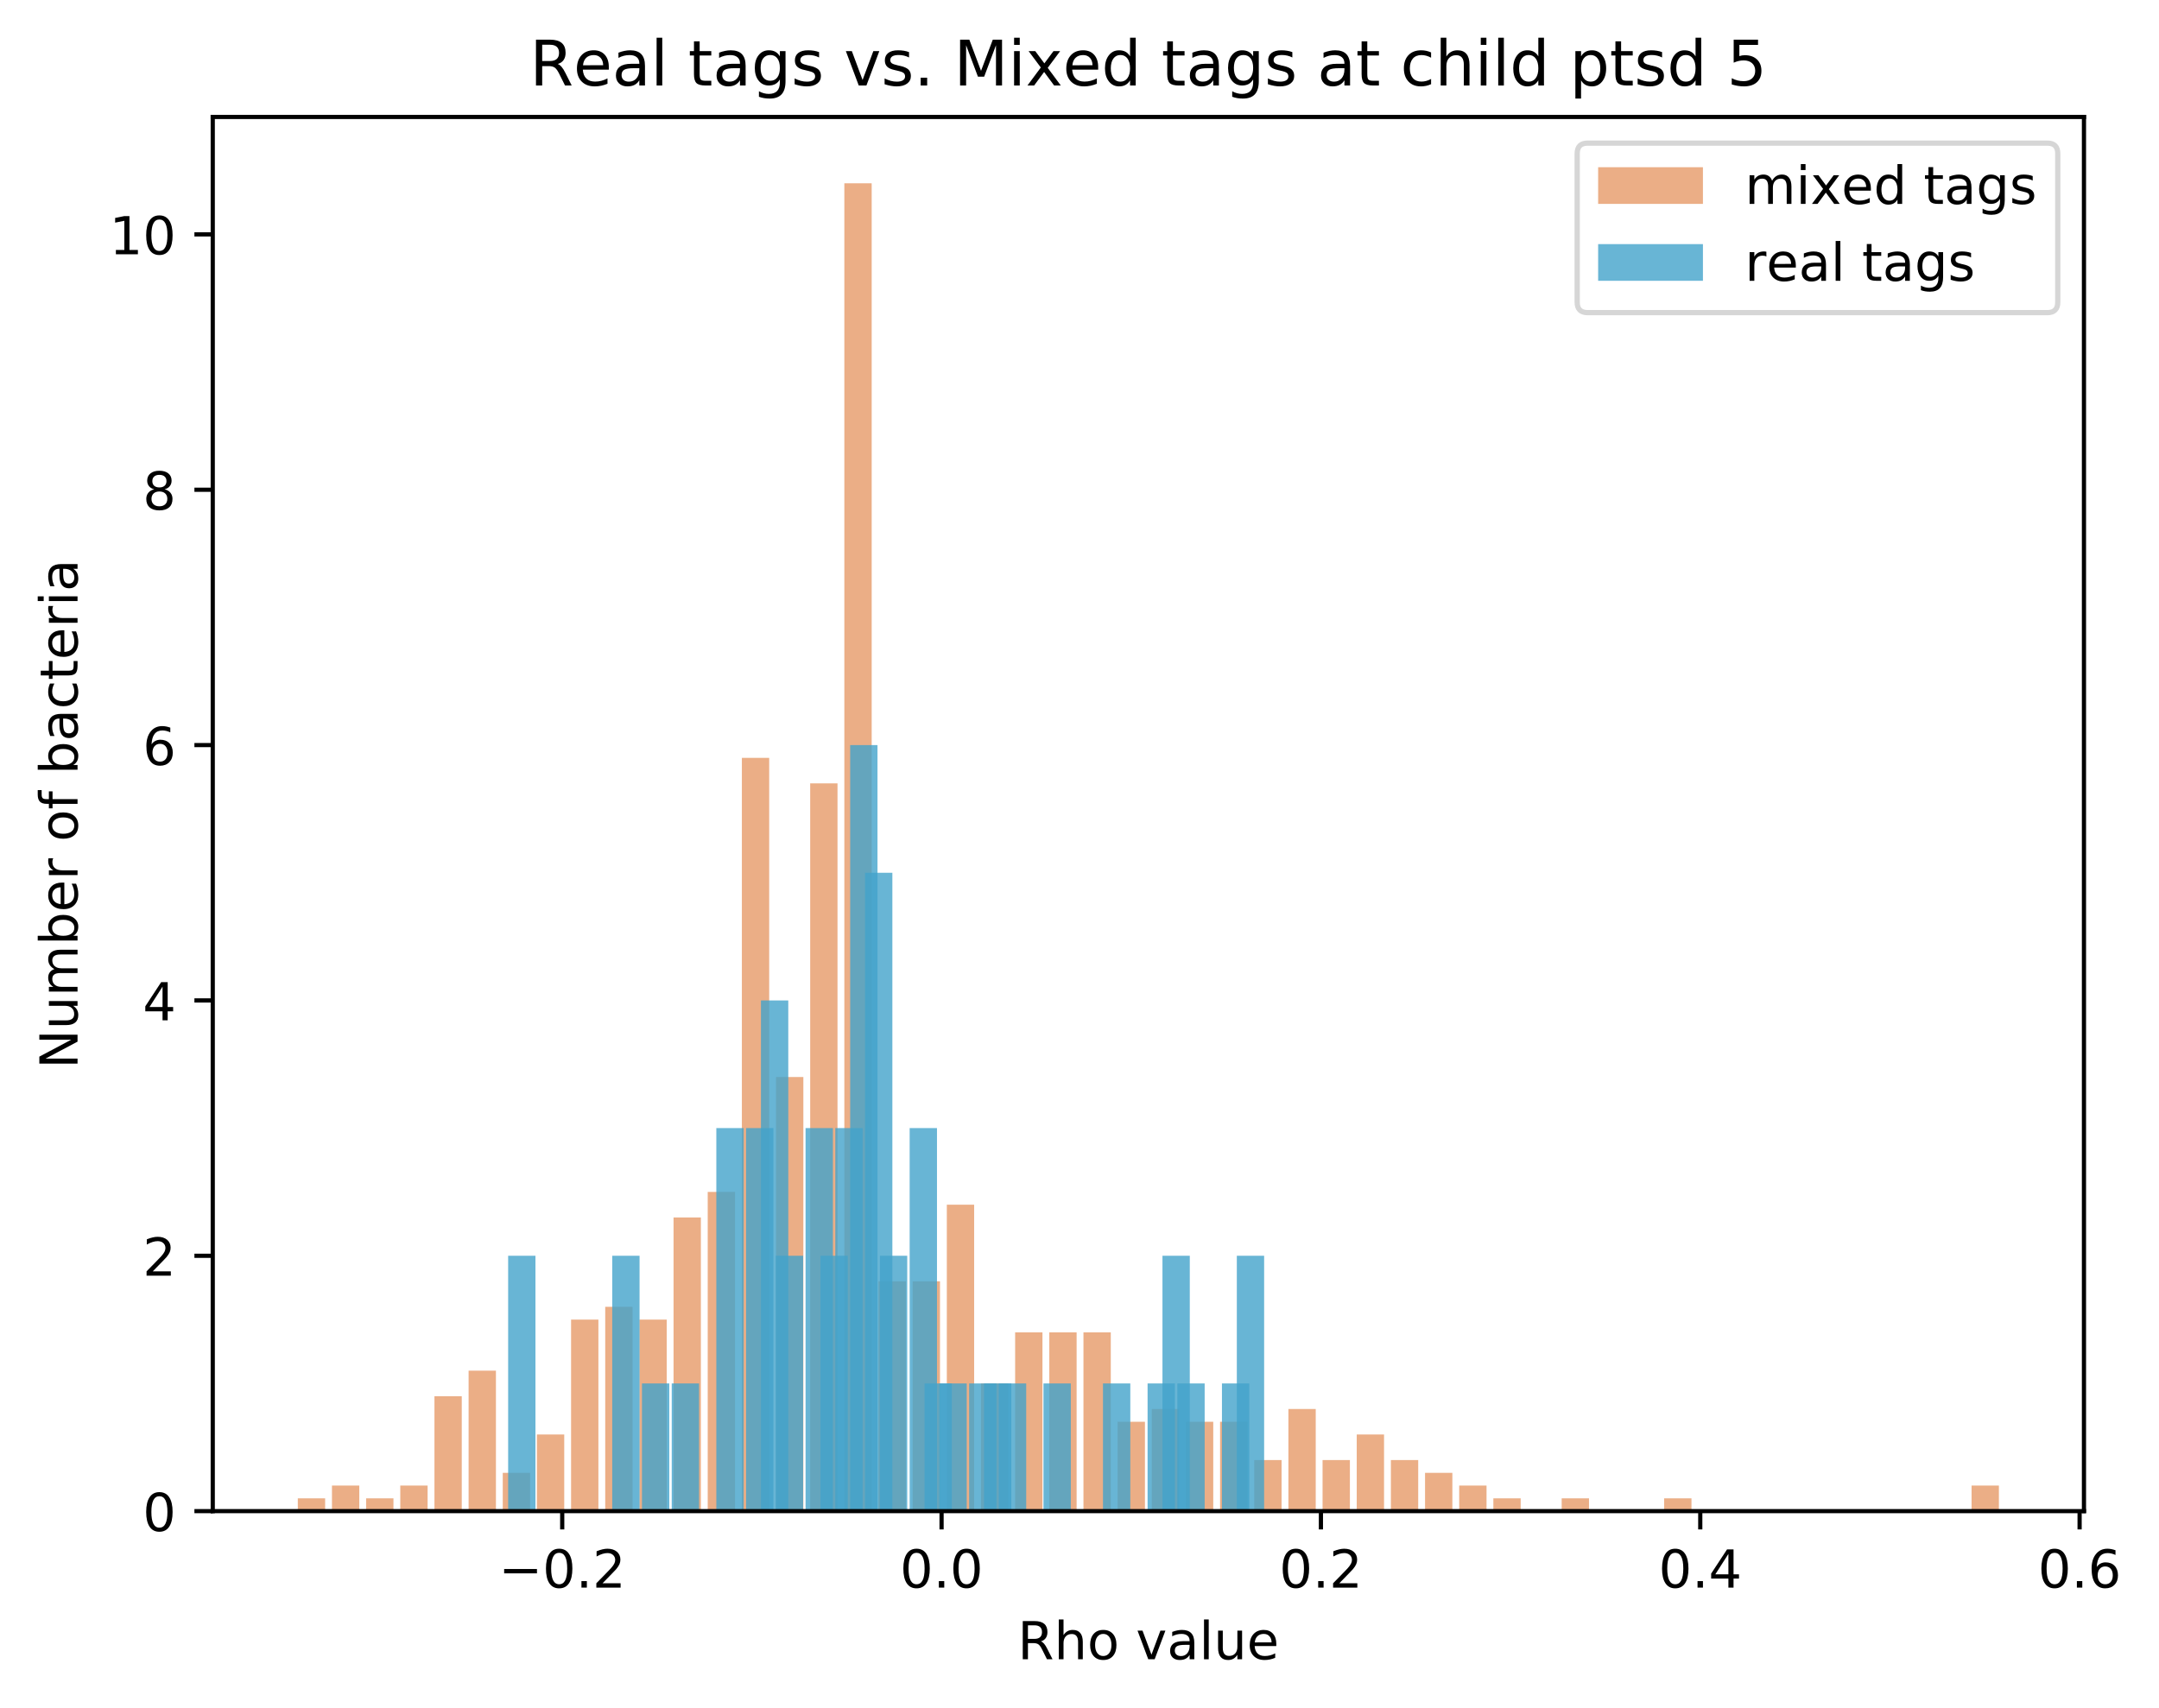 <?xml version="1.0" encoding="utf-8" standalone="no"?>
<!DOCTYPE svg PUBLIC "-//W3C//DTD SVG 1.1//EN"
  "http://www.w3.org/Graphics/SVG/1.1/DTD/svg11.dtd">
<!-- Created with matplotlib (https://matplotlib.org/) -->
<svg height="325.986pt" version="1.1" viewBox="0 0 412.044 325.986" width="412.044pt" xmlns="http://www.w3.org/2000/svg" xmlns:xlink="http://www.w3.org/1999/xlink">
 <defs>
  <style type="text/css">
*{stroke-linecap:butt;stroke-linejoin:round;}
  </style>
 </defs>
 <g id="figure_1">
  <g id="patch_1">
   <path d="M 0 325.986 
L 412.044 325.986 
L 412.044 0 
L 0 0 
z
" style="fill:#ffffff;"/>
  </g>
  <g id="axes_1">
   <g id="patch_2">
    <path d="M 40.603 288.43 
L 397.723 288.43 
L 397.723 22.318 
L 40.603 22.318 
z
" style="fill:#ffffff;"/>
   </g>
   <g id="patch_3">
    <path clip-path="url(#p16ebab10ff)" d="M 56.836 288.43 
L 62.051 288.43 
L 62.051 285.993 
L 56.836 285.993 
z
" style="fill:#d95f0e;opacity:0.5;"/>
   </g>
   <g id="patch_4">
    <path clip-path="url(#p16ebab10ff)" d="M 63.355 288.43 
L 68.57 288.43 
L 68.57 283.556 
L 63.355 283.556 
z
" style="fill:#d95f0e;opacity:0.5;"/>
   </g>
   <g id="patch_5">
    <path clip-path="url(#p16ebab10ff)" d="M 69.874 288.43 
L 75.09 288.43 
L 75.09 285.993 
L 69.874 285.993 
z
" style="fill:#d95f0e;opacity:0.5;"/>
   </g>
   <g id="patch_6">
    <path clip-path="url(#p16ebab10ff)" d="M 76.393 288.43 
L 81.609 288.43 
L 81.609 283.556 
L 76.393 283.556 
z
" style="fill:#d95f0e;opacity:0.5;"/>
   </g>
   <g id="patch_7">
    <path clip-path="url(#p16ebab10ff)" d="M 82.913 288.43 
L 88.128 288.43 
L 88.128 266.498 
L 82.913 266.498 
z
" style="fill:#d95f0e;opacity:0.5;"/>
   </g>
   <g id="patch_8">
    <path clip-path="url(#p16ebab10ff)" d="M 89.432 288.43 
L 94.647 288.43 
L 94.647 261.624 
L 89.432 261.624 
z
" style="fill:#d95f0e;opacity:0.5;"/>
   </g>
   <g id="patch_9">
    <path clip-path="url(#p16ebab10ff)" d="M 95.951 288.43 
L 101.166 288.43 
L 101.166 281.119 
L 95.951 281.119 
z
" style="fill:#d95f0e;opacity:0.5;"/>
   </g>
   <g id="patch_10">
    <path clip-path="url(#p16ebab10ff)" d="M 102.47 288.43 
L 107.685 288.43 
L 107.685 273.809 
L 102.47 273.809 
z
" style="fill:#d95f0e;opacity:0.5;"/>
   </g>
   <g id="patch_11">
    <path clip-path="url(#p16ebab10ff)" d="M 108.989 288.43 
L 114.205 288.43 
L 114.205 251.876 
L 108.989 251.876 
z
" style="fill:#d95f0e;opacity:0.5;"/>
   </g>
   <g id="patch_12">
    <path clip-path="url(#p16ebab10ff)" d="M 115.508 288.43 
L 120.724 288.43 
L 120.724 249.439 
L 115.508 249.439 
z
" style="fill:#d95f0e;opacity:0.5;"/>
   </g>
   <g id="patch_13">
    <path clip-path="url(#p16ebab10ff)" d="M 122.028 288.43 
L 127.243 288.43 
L 127.243 251.876 
L 122.028 251.876 
z
" style="fill:#d95f0e;opacity:0.5;"/>
   </g>
   <g id="patch_14">
    <path clip-path="url(#p16ebab10ff)" d="M 128.547 288.43 
L 133.762 288.43 
L 133.762 232.381 
L 128.547 232.381 
z
" style="fill:#d95f0e;opacity:0.5;"/>
   </g>
   <g id="patch_15">
    <path clip-path="url(#p16ebab10ff)" d="M 135.066 288.43 
L 140.281 288.43 
L 140.281 227.507 
L 135.066 227.507 
z
" style="fill:#d95f0e;opacity:0.5;"/>
   </g>
   <g id="patch_16">
    <path clip-path="url(#p16ebab10ff)" d="M 141.585 288.43 
L 146.8 288.43 
L 146.8 144.652 
L 141.585 144.652 
z
" style="fill:#d95f0e;opacity:0.5;"/>
   </g>
   <g id="patch_17">
    <path clip-path="url(#p16ebab10ff)" d="M 148.104 288.43 
L 153.32 288.43 
L 153.32 205.575 
L 148.104 205.575 
z
" style="fill:#d95f0e;opacity:0.5;"/>
   </g>
   <g id="patch_18">
    <path clip-path="url(#p16ebab10ff)" d="M 154.623 288.43 
L 159.839 288.43 
L 159.839 149.526 
L 154.623 149.526 
z
" style="fill:#d95f0e;opacity:0.5;"/>
   </g>
   <g id="patch_19">
    <path clip-path="url(#p16ebab10ff)" d="M 161.143 288.43 
L 166.358 288.43 
L 166.358 34.99 
L 161.143 34.99 
z
" style="fill:#d95f0e;opacity:0.5;"/>
   </g>
   <g id="patch_20">
    <path clip-path="url(#p16ebab10ff)" d="M 167.662 288.43 
L 172.877 288.43 
L 172.877 244.566 
L 167.662 244.566 
z
" style="fill:#d95f0e;opacity:0.5;"/>
   </g>
   <g id="patch_21">
    <path clip-path="url(#p16ebab10ff)" d="M 174.181 288.43 
L 179.396 288.43 
L 179.396 244.566 
L 174.181 244.566 
z
" style="fill:#d95f0e;opacity:0.5;"/>
   </g>
   <g id="patch_22">
    <path clip-path="url(#p16ebab10ff)" d="M 180.7 288.43 
L 185.915 288.43 
L 185.915 229.944 
L 180.7 229.944 
z
" style="fill:#d95f0e;opacity:0.5;"/>
   </g>
   <g id="patch_23">
    <path clip-path="url(#p16ebab10ff)" d="M 187.219 288.43 
L 192.435 288.43 
L 192.435 264.061 
L 187.219 264.061 
z
" style="fill:#d95f0e;opacity:0.5;"/>
   </g>
   <g id="patch_24">
    <path clip-path="url(#p16ebab10ff)" d="M 193.738 288.43 
L 198.954 288.43 
L 198.954 254.313 
L 193.738 254.313 
z
" style="fill:#d95f0e;opacity:0.5;"/>
   </g>
   <g id="patch_25">
    <path clip-path="url(#p16ebab10ff)" d="M 200.258 288.43 
L 205.473 288.43 
L 205.473 254.313 
L 200.258 254.313 
z
" style="fill:#d95f0e;opacity:0.5;"/>
   </g>
   <g id="patch_26">
    <path clip-path="url(#p16ebab10ff)" d="M 206.777 288.43 
L 211.992 288.43 
L 211.992 254.313 
L 206.777 254.313 
z
" style="fill:#d95f0e;opacity:0.5;"/>
   </g>
   <g id="patch_27">
    <path clip-path="url(#p16ebab10ff)" d="M 213.296 288.43 
L 218.511 288.43 
L 218.511 271.372 
L 213.296 271.372 
z
" style="fill:#d95f0e;opacity:0.5;"/>
   </g>
   <g id="patch_28">
    <path clip-path="url(#p16ebab10ff)" d="M 219.815 288.43 
L 225.03 288.43 
L 225.03 268.935 
L 219.815 268.935 
z
" style="fill:#d95f0e;opacity:0.5;"/>
   </g>
   <g id="patch_29">
    <path clip-path="url(#p16ebab10ff)" d="M 226.334 288.43 
L 231.55 288.43 
L 231.55 271.372 
L 226.334 271.372 
z
" style="fill:#d95f0e;opacity:0.5;"/>
   </g>
   <g id="patch_30">
    <path clip-path="url(#p16ebab10ff)" d="M 232.853 288.43 
L 238.069 288.43 
L 238.069 271.372 
L 232.853 271.372 
z
" style="fill:#d95f0e;opacity:0.5;"/>
   </g>
   <g id="patch_31">
    <path clip-path="url(#p16ebab10ff)" d="M 239.373 288.43 
L 244.588 288.43 
L 244.588 278.682 
L 239.373 278.682 
z
" style="fill:#d95f0e;opacity:0.5;"/>
   </g>
   <g id="patch_32">
    <path clip-path="url(#p16ebab10ff)" d="M 245.892 288.43 
L 251.107 288.43 
L 251.107 268.935 
L 245.892 268.935 
z
" style="fill:#d95f0e;opacity:0.5;"/>
   </g>
   <g id="patch_33">
    <path clip-path="url(#p16ebab10ff)" d="M 252.411 288.43 
L 257.626 288.43 
L 257.626 278.682 
L 252.411 278.682 
z
" style="fill:#d95f0e;opacity:0.5;"/>
   </g>
   <g id="patch_34">
    <path clip-path="url(#p16ebab10ff)" d="M 258.93 288.43 
L 264.145 288.43 
L 264.145 273.809 
L 258.93 273.809 
z
" style="fill:#d95f0e;opacity:0.5;"/>
   </g>
   <g id="patch_35">
    <path clip-path="url(#p16ebab10ff)" d="M 265.449 288.43 
L 270.665 288.43 
L 270.665 278.682 
L 265.449 278.682 
z
" style="fill:#d95f0e;opacity:0.5;"/>
   </g>
   <g id="patch_36">
    <path clip-path="url(#p16ebab10ff)" d="M 271.968 288.43 
L 277.184 288.43 
L 277.184 281.119 
L 271.968 281.119 
z
" style="fill:#d95f0e;opacity:0.5;"/>
   </g>
   <g id="patch_37">
    <path clip-path="url(#p16ebab10ff)" d="M 278.488 288.43 
L 283.703 288.43 
L 283.703 283.556 
L 278.488 283.556 
z
" style="fill:#d95f0e;opacity:0.5;"/>
   </g>
   <g id="patch_38">
    <path clip-path="url(#p16ebab10ff)" d="M 285.007 288.43 
L 290.222 288.43 
L 290.222 285.993 
L 285.007 285.993 
z
" style="fill:#d95f0e;opacity:0.5;"/>
   </g>
   <g id="patch_39">
    <path clip-path="url(#p16ebab10ff)" d="M 291.526 288.43 
L 296.741 288.43 
L 296.741 288.43 
L 291.526 288.43 
z
" style="fill:#d95f0e;opacity:0.5;"/>
   </g>
   <g id="patch_40">
    <path clip-path="url(#p16ebab10ff)" d="M 298.045 288.43 
L 303.26 288.43 
L 303.26 285.993 
L 298.045 285.993 
z
" style="fill:#d95f0e;opacity:0.5;"/>
   </g>
   <g id="patch_41">
    <path clip-path="url(#p16ebab10ff)" d="M 304.564 288.43 
L 309.78 288.43 
L 309.78 288.43 
L 304.564 288.43 
z
" style="fill:#d95f0e;opacity:0.5;"/>
   </g>
   <g id="patch_42">
    <path clip-path="url(#p16ebab10ff)" d="M 311.083 288.43 
L 316.299 288.43 
L 316.299 288.43 
L 311.083 288.43 
z
" style="fill:#d95f0e;opacity:0.5;"/>
   </g>
   <g id="patch_43">
    <path clip-path="url(#p16ebab10ff)" d="M 317.603 288.43 
L 322.818 288.43 
L 322.818 285.993 
L 317.603 285.993 
z
" style="fill:#d95f0e;opacity:0.5;"/>
   </g>
   <g id="patch_44">
    <path clip-path="url(#p16ebab10ff)" d="M 324.122 288.43 
L 329.337 288.43 
L 329.337 288.43 
L 324.122 288.43 
z
" style="fill:#d95f0e;opacity:0.5;"/>
   </g>
   <g id="patch_45">
    <path clip-path="url(#p16ebab10ff)" d="M 330.641 288.43 
L 335.856 288.43 
L 335.856 288.43 
L 330.641 288.43 
z
" style="fill:#d95f0e;opacity:0.5;"/>
   </g>
   <g id="patch_46">
    <path clip-path="url(#p16ebab10ff)" d="M 337.16 288.43 
L 342.375 288.43 
L 342.375 288.43 
L 337.16 288.43 
z
" style="fill:#d95f0e;opacity:0.5;"/>
   </g>
   <g id="patch_47">
    <path clip-path="url(#p16ebab10ff)" d="M 343.679 288.43 
L 348.895 288.43 
L 348.895 288.43 
L 343.679 288.43 
z
" style="fill:#d95f0e;opacity:0.5;"/>
   </g>
   <g id="patch_48">
    <path clip-path="url(#p16ebab10ff)" d="M 350.198 288.43 
L 355.414 288.43 
L 355.414 288.43 
L 350.198 288.43 
z
" style="fill:#d95f0e;opacity:0.5;"/>
   </g>
   <g id="patch_49">
    <path clip-path="url(#p16ebab10ff)" d="M 356.718 288.43 
L 361.933 288.43 
L 361.933 288.43 
L 356.718 288.43 
z
" style="fill:#d95f0e;opacity:0.5;"/>
   </g>
   <g id="patch_50">
    <path clip-path="url(#p16ebab10ff)" d="M 363.237 288.43 
L 368.452 288.43 
L 368.452 288.43 
L 363.237 288.43 
z
" style="fill:#d95f0e;opacity:0.5;"/>
   </g>
   <g id="patch_51">
    <path clip-path="url(#p16ebab10ff)" d="M 369.756 288.43 
L 374.971 288.43 
L 374.971 288.43 
L 369.756 288.43 
z
" style="fill:#d95f0e;opacity:0.5;"/>
   </g>
   <g id="patch_52">
    <path clip-path="url(#p16ebab10ff)" d="M 376.275 288.43 
L 381.49 288.43 
L 381.49 283.556 
L 376.275 283.556 
z
" style="fill:#d95f0e;opacity:0.5;"/>
   </g>
   <g id="patch_53">
    <path clip-path="url(#p16ebab10ff)" d="M 96.978 288.43 
L 102.193 288.43 
L 102.193 239.692 
L 96.978 239.692 
z
" style="fill:#43a2ca;opacity:0.8;"/>
   </g>
   <g id="patch_54">
    <path clip-path="url(#p16ebab10ff)" d="M 99.816 288.43 
L 105.031 288.43 
L 105.031 288.43 
L 99.816 288.43 
z
" style="fill:#43a2ca;opacity:0.8;"/>
   </g>
   <g id="patch_55">
    <path clip-path="url(#p16ebab10ff)" d="M 102.654 288.43 
L 107.869 288.43 
L 107.869 288.43 
L 102.654 288.43 
z
" style="fill:#43a2ca;opacity:0.8;"/>
   </g>
   <g id="patch_56">
    <path clip-path="url(#p16ebab10ff)" d="M 105.492 288.43 
L 110.708 288.43 
L 110.708 288.43 
L 105.492 288.43 
z
" style="fill:#43a2ca;opacity:0.8;"/>
   </g>
   <g id="patch_57">
    <path clip-path="url(#p16ebab10ff)" d="M 108.33 288.43 
L 113.546 288.43 
L 113.546 288.43 
L 108.33 288.43 
z
" style="fill:#43a2ca;opacity:0.8;"/>
   </g>
   <g id="patch_58">
    <path clip-path="url(#p16ebab10ff)" d="M 111.168 288.43 
L 116.384 288.43 
L 116.384 288.43 
L 111.168 288.43 
z
" style="fill:#43a2ca;opacity:0.8;"/>
   </g>
   <g id="patch_59">
    <path clip-path="url(#p16ebab10ff)" d="M 114.007 288.43 
L 119.222 288.43 
L 119.222 288.43 
L 114.007 288.43 
z
" style="fill:#43a2ca;opacity:0.8;"/>
   </g>
   <g id="patch_60">
    <path clip-path="url(#p16ebab10ff)" d="M 116.845 288.43 
L 122.06 288.43 
L 122.06 239.692 
L 116.845 239.692 
z
" style="fill:#43a2ca;opacity:0.8;"/>
   </g>
   <g id="patch_61">
    <path clip-path="url(#p16ebab10ff)" d="M 119.683 288.43 
L 124.898 288.43 
L 124.898 288.43 
L 119.683 288.43 
z
" style="fill:#43a2ca;opacity:0.8;"/>
   </g>
   <g id="patch_62">
    <path clip-path="url(#p16ebab10ff)" d="M 122.521 288.43 
L 127.736 288.43 
L 127.736 264.061 
L 122.521 264.061 
z
" style="fill:#43a2ca;opacity:0.8;"/>
   </g>
   <g id="patch_63">
    <path clip-path="url(#p16ebab10ff)" d="M 125.359 288.43 
L 130.574 288.43 
L 130.574 288.43 
L 125.359 288.43 
z
" style="fill:#43a2ca;opacity:0.8;"/>
   </g>
   <g id="patch_64">
    <path clip-path="url(#p16ebab10ff)" d="M 128.197 288.43 
L 133.413 288.43 
L 133.413 264.061 
L 128.197 264.061 
z
" style="fill:#43a2ca;opacity:0.8;"/>
   </g>
   <g id="patch_65">
    <path clip-path="url(#p16ebab10ff)" d="M 131.035 288.43 
L 136.251 288.43 
L 136.251 288.43 
L 131.035 288.43 
z
" style="fill:#43a2ca;opacity:0.8;"/>
   </g>
   <g id="patch_66">
    <path clip-path="url(#p16ebab10ff)" d="M 133.873 288.43 
L 139.089 288.43 
L 139.089 288.43 
L 133.873 288.43 
z
" style="fill:#43a2ca;opacity:0.8;"/>
   </g>
   <g id="patch_67">
    <path clip-path="url(#p16ebab10ff)" d="M 136.712 288.43 
L 141.927 288.43 
L 141.927 215.322 
L 136.712 215.322 
z
" style="fill:#43a2ca;opacity:0.8;"/>
   </g>
   <g id="patch_68">
    <path clip-path="url(#p16ebab10ff)" d="M 139.55 288.43 
L 144.765 288.43 
L 144.765 288.43 
L 139.55 288.43 
z
" style="fill:#43a2ca;opacity:0.8;"/>
   </g>
   <g id="patch_69">
    <path clip-path="url(#p16ebab10ff)" d="M 142.388 288.43 
L 147.603 288.43 
L 147.603 215.322 
L 142.388 215.322 
z
" style="fill:#43a2ca;opacity:0.8;"/>
   </g>
   <g id="patch_70">
    <path clip-path="url(#p16ebab10ff)" d="M 145.226 288.43 
L 150.441 288.43 
L 150.441 190.953 
L 145.226 190.953 
z
" style="fill:#43a2ca;opacity:0.8;"/>
   </g>
   <g id="patch_71">
    <path clip-path="url(#p16ebab10ff)" d="M 148.064 288.43 
L 153.279 288.43 
L 153.279 239.692 
L 148.064 239.692 
z
" style="fill:#43a2ca;opacity:0.8;"/>
   </g>
   <g id="patch_72">
    <path clip-path="url(#p16ebab10ff)" d="M 150.902 288.43 
L 156.118 288.43 
L 156.118 288.43 
L 150.902 288.43 
z
" style="fill:#43a2ca;opacity:0.8;"/>
   </g>
   <g id="patch_73">
    <path clip-path="url(#p16ebab10ff)" d="M 153.74 288.43 
L 158.956 288.43 
L 158.956 215.322 
L 153.74 215.322 
z
" style="fill:#43a2ca;opacity:0.8;"/>
   </g>
   <g id="patch_74">
    <path clip-path="url(#p16ebab10ff)" d="M 156.578 288.43 
L 161.794 288.43 
L 161.794 239.692 
L 156.578 239.692 
z
" style="fill:#43a2ca;opacity:0.8;"/>
   </g>
   <g id="patch_75">
    <path clip-path="url(#p16ebab10ff)" d="M 159.417 288.43 
L 164.632 288.43 
L 164.632 215.322 
L 159.417 215.322 
z
" style="fill:#43a2ca;opacity:0.8;"/>
   </g>
   <g id="patch_76">
    <path clip-path="url(#p16ebab10ff)" d="M 162.255 288.43 
L 167.47 288.43 
L 167.47 142.215 
L 162.255 142.215 
z
" style="fill:#43a2ca;opacity:0.8;"/>
   </g>
   <g id="patch_77">
    <path clip-path="url(#p16ebab10ff)" d="M 165.093 288.43 
L 170.308 288.43 
L 170.308 166.584 
L 165.093 166.584 
z
" style="fill:#43a2ca;opacity:0.8;"/>
   </g>
   <g id="patch_78">
    <path clip-path="url(#p16ebab10ff)" d="M 167.931 288.43 
L 173.146 288.43 
L 173.146 239.692 
L 167.931 239.692 
z
" style="fill:#43a2ca;opacity:0.8;"/>
   </g>
   <g id="patch_79">
    <path clip-path="url(#p16ebab10ff)" d="M 170.769 288.43 
L 175.984 288.43 
L 175.984 288.43 
L 170.769 288.43 
z
" style="fill:#43a2ca;opacity:0.8;"/>
   </g>
   <g id="patch_80">
    <path clip-path="url(#p16ebab10ff)" d="M 173.607 288.43 
L 178.823 288.43 
L 178.823 215.322 
L 173.607 215.322 
z
" style="fill:#43a2ca;opacity:0.8;"/>
   </g>
   <g id="patch_81">
    <path clip-path="url(#p16ebab10ff)" d="M 176.445 288.43 
L 181.661 288.43 
L 181.661 264.061 
L 176.445 264.061 
z
" style="fill:#43a2ca;opacity:0.8;"/>
   </g>
   <g id="patch_82">
    <path clip-path="url(#p16ebab10ff)" d="M 179.283 288.43 
L 184.499 288.43 
L 184.499 264.061 
L 179.283 264.061 
z
" style="fill:#43a2ca;opacity:0.8;"/>
   </g>
   <g id="patch_83">
    <path clip-path="url(#p16ebab10ff)" d="M 182.122 288.43 
L 187.337 288.43 
L 187.337 288.43 
L 182.122 288.43 
z
" style="fill:#43a2ca;opacity:0.8;"/>
   </g>
   <g id="patch_84">
    <path clip-path="url(#p16ebab10ff)" d="M 184.96 288.43 
L 190.175 288.43 
L 190.175 264.061 
L 184.96 264.061 
z
" style="fill:#43a2ca;opacity:0.8;"/>
   </g>
   <g id="patch_85">
    <path clip-path="url(#p16ebab10ff)" d="M 187.798 288.43 
L 193.013 288.43 
L 193.013 264.061 
L 187.798 264.061 
z
" style="fill:#43a2ca;opacity:0.8;"/>
   </g>
   <g id="patch_86">
    <path clip-path="url(#p16ebab10ff)" d="M 190.636 288.43 
L 195.851 288.43 
L 195.851 264.061 
L 190.636 264.061 
z
" style="fill:#43a2ca;opacity:0.8;"/>
   </g>
   <g id="patch_87">
    <path clip-path="url(#p16ebab10ff)" d="M 193.474 288.43 
L 198.689 288.43 
L 198.689 288.43 
L 193.474 288.43 
z
" style="fill:#43a2ca;opacity:0.8;"/>
   </g>
   <g id="patch_88">
    <path clip-path="url(#p16ebab10ff)" d="M 196.312 288.43 
L 201.528 288.43 
L 201.528 288.43 
L 196.312 288.43 
z
" style="fill:#43a2ca;opacity:0.8;"/>
   </g>
   <g id="patch_89">
    <path clip-path="url(#p16ebab10ff)" d="M 199.15 288.43 
L 204.366 288.43 
L 204.366 264.061 
L 199.15 264.061 
z
" style="fill:#43a2ca;opacity:0.8;"/>
   </g>
   <g id="patch_90">
    <path clip-path="url(#p16ebab10ff)" d="M 201.989 288.43 
L 207.204 288.43 
L 207.204 288.43 
L 201.989 288.43 
z
" style="fill:#43a2ca;opacity:0.8;"/>
   </g>
   <g id="patch_91">
    <path clip-path="url(#p16ebab10ff)" d="M 204.827 288.43 
L 210.042 288.43 
L 210.042 288.43 
L 204.827 288.43 
z
" style="fill:#43a2ca;opacity:0.8;"/>
   </g>
   <g id="patch_92">
    <path clip-path="url(#p16ebab10ff)" d="M 207.665 288.43 
L 212.88 288.43 
L 212.88 288.43 
L 207.665 288.43 
z
" style="fill:#43a2ca;opacity:0.8;"/>
   </g>
   <g id="patch_93">
    <path clip-path="url(#p16ebab10ff)" d="M 210.503 288.43 
L 215.718 288.43 
L 215.718 264.061 
L 210.503 264.061 
z
" style="fill:#43a2ca;opacity:0.8;"/>
   </g>
   <g id="patch_94">
    <path clip-path="url(#p16ebab10ff)" d="M 213.341 288.43 
L 218.556 288.43 
L 218.556 288.43 
L 213.341 288.43 
z
" style="fill:#43a2ca;opacity:0.8;"/>
   </g>
   <g id="patch_95">
    <path clip-path="url(#p16ebab10ff)" d="M 216.179 288.43 
L 221.394 288.43 
L 221.394 288.43 
L 216.179 288.43 
z
" style="fill:#43a2ca;opacity:0.8;"/>
   </g>
   <g id="patch_96">
    <path clip-path="url(#p16ebab10ff)" d="M 219.017 288.43 
L 224.233 288.43 
L 224.233 264.061 
L 219.017 264.061 
z
" style="fill:#43a2ca;opacity:0.8;"/>
   </g>
   <g id="patch_97">
    <path clip-path="url(#p16ebab10ff)" d="M 221.855 288.43 
L 227.071 288.43 
L 227.071 239.692 
L 221.855 239.692 
z
" style="fill:#43a2ca;opacity:0.8;"/>
   </g>
   <g id="patch_98">
    <path clip-path="url(#p16ebab10ff)" d="M 224.694 288.43 
L 229.909 288.43 
L 229.909 264.061 
L 224.694 264.061 
z
" style="fill:#43a2ca;opacity:0.8;"/>
   </g>
   <g id="patch_99">
    <path clip-path="url(#p16ebab10ff)" d="M 227.532 288.43 
L 232.747 288.43 
L 232.747 288.43 
L 227.532 288.43 
z
" style="fill:#43a2ca;opacity:0.8;"/>
   </g>
   <g id="patch_100">
    <path clip-path="url(#p16ebab10ff)" d="M 230.37 288.43 
L 235.585 288.43 
L 235.585 288.43 
L 230.37 288.43 
z
" style="fill:#43a2ca;opacity:0.8;"/>
   </g>
   <g id="patch_101">
    <path clip-path="url(#p16ebab10ff)" d="M 233.208 288.43 
L 238.423 288.43 
L 238.423 264.061 
L 233.208 264.061 
z
" style="fill:#43a2ca;opacity:0.8;"/>
   </g>
   <g id="patch_102">
    <path clip-path="url(#p16ebab10ff)" d="M 236.046 288.43 
L 241.261 288.43 
L 241.261 239.692 
L 236.046 239.692 
z
" style="fill:#43a2ca;opacity:0.8;"/>
   </g>
   <g id="matplotlib.axis_1">
    <g id="xtick_1">
     <g id="line2d_1">
      <defs>
       <path d="M 0 0 
L 0 3.5 
" id="mdc4a75eac7" style="stroke:#000000;stroke-width:0.8;"/>
      </defs>
      <g>
       <use style="stroke:#000000;stroke-width:0.8;" x="107.3" xlink:href="#mdc4a75eac7" y="288.43"/>
      </g>
     </g>
     <g id="text_1">
      <!-- −0.2 -->
      <defs>
       <path d="M 10.594 35.5 
L 73.188 35.5 
L 73.188 27.203 
L 10.594 27.203 
z
" id="DejaVuSans-8722"/>
       <path d="M 31.781 66.406 
Q 24.172 66.406 20.328 58.906 
Q 16.5 51.422 16.5 36.375 
Q 16.5 21.391 20.328 13.891 
Q 24.172 6.391 31.781 6.391 
Q 39.453 6.391 43.281 13.891 
Q 47.125 21.391 47.125 36.375 
Q 47.125 51.422 43.281 58.906 
Q 39.453 66.406 31.781 66.406 
z
M 31.781 74.219 
Q 44.047 74.219 50.516 64.516 
Q 56.984 54.828 56.984 36.375 
Q 56.984 17.969 50.516 8.266 
Q 44.047 -1.422 31.781 -1.422 
Q 19.531 -1.422 13.062 8.266 
Q 6.594 17.969 6.594 36.375 
Q 6.594 54.828 13.062 64.516 
Q 19.531 74.219 31.781 74.219 
z
" id="DejaVuSans-48"/>
       <path d="M 10.688 12.406 
L 21 12.406 
L 21 0 
L 10.688 0 
z
" id="DejaVuSans-46"/>
       <path d="M 19.188 8.297 
L 53.609 8.297 
L 53.609 0 
L 7.328 0 
L 7.328 8.297 
Q 12.938 14.109 22.625 23.891 
Q 32.328 33.688 34.812 36.531 
Q 39.547 41.844 41.422 45.531 
Q 43.312 49.219 43.312 52.781 
Q 43.312 58.594 39.234 62.25 
Q 35.156 65.922 28.609 65.922 
Q 23.969 65.922 18.812 64.312 
Q 13.672 62.703 7.812 59.422 
L 7.812 69.391 
Q 13.766 71.781 18.938 73 
Q 24.125 74.219 28.422 74.219 
Q 39.75 74.219 46.484 68.547 
Q 53.219 62.891 53.219 53.422 
Q 53.219 48.922 51.531 44.891 
Q 49.859 40.875 45.406 35.406 
Q 44.188 33.984 37.641 27.219 
Q 31.109 20.453 19.188 8.297 
z
" id="DejaVuSans-50"/>
      </defs>
      <g transform="translate(95.159 303.029)scale(0.1 -0.1)">
       <use xlink:href="#DejaVuSans-8722"/>
       <use x="83.789" xlink:href="#DejaVuSans-48"/>
       <use x="147.412" xlink:href="#DejaVuSans-46"/>
       <use x="179.199" xlink:href="#DejaVuSans-50"/>
      </g>
     </g>
    </g>
    <g id="xtick_2">
     <g id="line2d_2">
      <g>
       <use style="stroke:#000000;stroke-width:0.8;" x="179.698" xlink:href="#mdc4a75eac7" y="288.43"/>
      </g>
     </g>
     <g id="text_2">
      <!-- 0.0 -->
      <g transform="translate(171.747 303.029)scale(0.1 -0.1)">
       <use xlink:href="#DejaVuSans-48"/>
       <use x="63.623" xlink:href="#DejaVuSans-46"/>
       <use x="95.41" xlink:href="#DejaVuSans-48"/>
      </g>
     </g>
    </g>
    <g id="xtick_3">
     <g id="line2d_3">
      <g>
       <use style="stroke:#000000;stroke-width:0.8;" x="252.096" xlink:href="#mdc4a75eac7" y="288.43"/>
      </g>
     </g>
     <g id="text_3">
      <!-- 0.2 -->
      <g transform="translate(244.145 303.029)scale(0.1 -0.1)">
       <use xlink:href="#DejaVuSans-48"/>
       <use x="63.623" xlink:href="#DejaVuSans-46"/>
       <use x="95.41" xlink:href="#DejaVuSans-50"/>
      </g>
     </g>
    </g>
    <g id="xtick_4">
     <g id="line2d_4">
      <g>
       <use style="stroke:#000000;stroke-width:0.8;" x="324.494" xlink:href="#mdc4a75eac7" y="288.43"/>
      </g>
     </g>
     <g id="text_4">
      <!-- 0.4 -->
      <defs>
       <path d="M 37.797 64.312 
L 12.891 25.391 
L 37.797 25.391 
z
M 35.203 72.906 
L 47.609 72.906 
L 47.609 25.391 
L 58.016 25.391 
L 58.016 17.188 
L 47.609 17.188 
L 47.609 0 
L 37.797 0 
L 37.797 17.188 
L 4.891 17.188 
L 4.891 26.703 
z
" id="DejaVuSans-52"/>
      </defs>
      <g transform="translate(316.543 303.029)scale(0.1 -0.1)">
       <use xlink:href="#DejaVuSans-48"/>
       <use x="63.623" xlink:href="#DejaVuSans-46"/>
       <use x="95.41" xlink:href="#DejaVuSans-52"/>
      </g>
     </g>
    </g>
    <g id="xtick_5">
     <g id="line2d_5">
      <g>
       <use style="stroke:#000000;stroke-width:0.8;" x="396.892" xlink:href="#mdc4a75eac7" y="288.43"/>
      </g>
     </g>
     <g id="text_5">
      <!-- 0.6 -->
      <defs>
       <path d="M 33.016 40.375 
Q 26.375 40.375 22.484 35.828 
Q 18.609 31.297 18.609 23.391 
Q 18.609 15.531 22.484 10.953 
Q 26.375 6.391 33.016 6.391 
Q 39.656 6.391 43.531 10.953 
Q 47.406 15.531 47.406 23.391 
Q 47.406 31.297 43.531 35.828 
Q 39.656 40.375 33.016 40.375 
z
M 52.594 71.297 
L 52.594 62.312 
Q 48.875 64.062 45.094 64.984 
Q 41.312 65.922 37.594 65.922 
Q 27.828 65.922 22.672 59.328 
Q 17.531 52.734 16.797 39.406 
Q 19.672 43.656 24.016 45.922 
Q 28.375 48.188 33.594 48.188 
Q 44.578 48.188 50.953 41.516 
Q 57.328 34.859 57.328 23.391 
Q 57.328 12.156 50.688 5.359 
Q 44.047 -1.422 33.016 -1.422 
Q 20.359 -1.422 13.672 8.266 
Q 6.984 17.969 6.984 36.375 
Q 6.984 53.656 15.188 63.938 
Q 23.391 74.219 37.203 74.219 
Q 40.922 74.219 44.703 73.484 
Q 48.484 72.75 52.594 71.297 
z
" id="DejaVuSans-54"/>
      </defs>
      <g transform="translate(388.941 303.029)scale(0.1 -0.1)">
       <use xlink:href="#DejaVuSans-48"/>
       <use x="63.623" xlink:href="#DejaVuSans-46"/>
       <use x="95.41" xlink:href="#DejaVuSans-54"/>
      </g>
     </g>
    </g>
    <g id="text_6">
     <!-- Rho value -->
     <defs>
      <path d="M 44.391 34.188 
Q 47.562 33.109 50.562 29.594 
Q 53.562 26.078 56.594 19.922 
L 66.609 0 
L 56 0 
L 46.688 18.703 
Q 43.062 26.031 39.672 28.422 
Q 36.281 30.812 30.422 30.812 
L 19.672 30.812 
L 19.672 0 
L 9.812 0 
L 9.812 72.906 
L 32.078 72.906 
Q 44.578 72.906 50.734 67.672 
Q 56.891 62.453 56.891 51.906 
Q 56.891 45.016 53.688 40.469 
Q 50.484 35.938 44.391 34.188 
z
M 19.672 64.797 
L 19.672 38.922 
L 32.078 38.922 
Q 39.203 38.922 42.844 42.219 
Q 46.484 45.516 46.484 51.906 
Q 46.484 58.297 42.844 61.547 
Q 39.203 64.797 32.078 64.797 
z
" id="DejaVuSans-82"/>
      <path d="M 54.891 33.016 
L 54.891 0 
L 45.906 0 
L 45.906 32.719 
Q 45.906 40.484 42.875 44.328 
Q 39.844 48.188 33.797 48.188 
Q 26.516 48.188 22.312 43.547 
Q 18.109 38.922 18.109 30.906 
L 18.109 0 
L 9.078 0 
L 9.078 75.984 
L 18.109 75.984 
L 18.109 46.188 
Q 21.344 51.125 25.703 53.562 
Q 30.078 56 35.797 56 
Q 45.219 56 50.047 50.172 
Q 54.891 44.344 54.891 33.016 
z
" id="DejaVuSans-104"/>
      <path d="M 30.609 48.391 
Q 23.391 48.391 19.188 42.75 
Q 14.984 37.109 14.984 27.297 
Q 14.984 17.484 19.156 11.844 
Q 23.344 6.203 30.609 6.203 
Q 37.797 6.203 41.984 11.859 
Q 46.188 17.531 46.188 27.297 
Q 46.188 37.016 41.984 42.703 
Q 37.797 48.391 30.609 48.391 
z
M 30.609 56 
Q 42.328 56 49.016 48.375 
Q 55.719 40.766 55.719 27.297 
Q 55.719 13.875 49.016 6.219 
Q 42.328 -1.422 30.609 -1.422 
Q 18.844 -1.422 12.172 6.219 
Q 5.516 13.875 5.516 27.297 
Q 5.516 40.766 12.172 48.375 
Q 18.844 56 30.609 56 
z
" id="DejaVuSans-111"/>
      <path id="DejaVuSans-32"/>
      <path d="M 2.984 54.688 
L 12.5 54.688 
L 29.594 8.797 
L 46.688 54.688 
L 56.203 54.688 
L 35.688 0 
L 23.484 0 
z
" id="DejaVuSans-118"/>
      <path d="M 34.281 27.484 
Q 23.391 27.484 19.188 25 
Q 14.984 22.516 14.984 16.5 
Q 14.984 11.719 18.141 8.906 
Q 21.297 6.109 26.703 6.109 
Q 34.188 6.109 38.703 11.406 
Q 43.219 16.703 43.219 25.484 
L 43.219 27.484 
z
M 52.203 31.203 
L 52.203 0 
L 43.219 0 
L 43.219 8.297 
Q 40.141 3.328 35.547 0.953 
Q 30.953 -1.422 24.312 -1.422 
Q 15.922 -1.422 10.953 3.297 
Q 6 8.016 6 15.922 
Q 6 25.141 12.172 29.828 
Q 18.359 34.516 30.609 34.516 
L 43.219 34.516 
L 43.219 35.406 
Q 43.219 41.609 39.141 45 
Q 35.062 48.391 27.688 48.391 
Q 23 48.391 18.547 47.266 
Q 14.109 46.141 10.016 43.891 
L 10.016 52.203 
Q 14.938 54.109 19.578 55.047 
Q 24.219 56 28.609 56 
Q 40.484 56 46.344 49.844 
Q 52.203 43.703 52.203 31.203 
z
" id="DejaVuSans-97"/>
      <path d="M 9.422 75.984 
L 18.406 75.984 
L 18.406 0 
L 9.422 0 
z
" id="DejaVuSans-108"/>
      <path d="M 8.5 21.578 
L 8.5 54.688 
L 17.484 54.688 
L 17.484 21.922 
Q 17.484 14.156 20.5 10.266 
Q 23.531 6.391 29.594 6.391 
Q 36.859 6.391 41.078 11.031 
Q 45.312 15.672 45.312 23.688 
L 45.312 54.688 
L 54.297 54.688 
L 54.297 0 
L 45.312 0 
L 45.312 8.406 
Q 42.047 3.422 37.719 1 
Q 33.406 -1.422 27.688 -1.422 
Q 18.266 -1.422 13.375 4.438 
Q 8.5 10.297 8.5 21.578 
z
M 31.109 56 
z
" id="DejaVuSans-117"/>
      <path d="M 56.203 29.594 
L 56.203 25.203 
L 14.891 25.203 
Q 15.484 15.922 20.484 11.062 
Q 25.484 6.203 34.422 6.203 
Q 39.594 6.203 44.453 7.469 
Q 49.312 8.734 54.109 11.281 
L 54.109 2.781 
Q 49.266 0.734 44.188 -0.344 
Q 39.109 -1.422 33.891 -1.422 
Q 20.797 -1.422 13.156 6.188 
Q 5.516 13.812 5.516 26.812 
Q 5.516 40.234 12.766 48.109 
Q 20.016 56 32.328 56 
Q 43.359 56 49.781 48.891 
Q 56.203 41.797 56.203 29.594 
z
M 47.219 32.234 
Q 47.125 39.594 43.094 43.984 
Q 39.062 48.391 32.422 48.391 
Q 24.906 48.391 20.391 44.141 
Q 15.875 39.891 15.188 32.172 
z
" id="DejaVuSans-101"/>
     </defs>
     <g transform="translate(194.214 316.707)scale(0.1 -0.1)">
      <use xlink:href="#DejaVuSans-82"/>
      <use x="69.482" xlink:href="#DejaVuSans-104"/>
      <use x="132.861" xlink:href="#DejaVuSans-111"/>
      <use x="194.043" xlink:href="#DejaVuSans-32"/>
      <use x="225.83" xlink:href="#DejaVuSans-118"/>
      <use x="285.01" xlink:href="#DejaVuSans-97"/>
      <use x="346.289" xlink:href="#DejaVuSans-108"/>
      <use x="374.072" xlink:href="#DejaVuSans-117"/>
      <use x="437.451" xlink:href="#DejaVuSans-101"/>
     </g>
    </g>
   </g>
   <g id="matplotlib.axis_2">
    <g id="ytick_1">
     <g id="line2d_6">
      <defs>
       <path d="M 0 0 
L -3.5 0 
" id="m70ad7186fb" style="stroke:#000000;stroke-width:0.8;"/>
      </defs>
      <g>
       <use style="stroke:#000000;stroke-width:0.8;" x="40.603" xlink:href="#m70ad7186fb" y="288.43"/>
      </g>
     </g>
     <g id="text_7">
      <!-- 0 -->
      <g transform="translate(27.241 292.229)scale(0.1 -0.1)">
       <use xlink:href="#DejaVuSans-48"/>
      </g>
     </g>
    </g>
    <g id="ytick_2">
     <g id="line2d_7">
      <g>
       <use style="stroke:#000000;stroke-width:0.8;" x="40.603" xlink:href="#m70ad7186fb" y="239.692"/>
      </g>
     </g>
     <g id="text_8">
      <!-- 2 -->
      <g transform="translate(27.241 243.491)scale(0.1 -0.1)">
       <use xlink:href="#DejaVuSans-50"/>
      </g>
     </g>
    </g>
    <g id="ytick_3">
     <g id="line2d_8">
      <g>
       <use style="stroke:#000000;stroke-width:0.8;" x="40.603" xlink:href="#m70ad7186fb" y="190.953"/>
      </g>
     </g>
     <g id="text_9">
      <!-- 4 -->
      <g transform="translate(27.241 194.752)scale(0.1 -0.1)">
       <use xlink:href="#DejaVuSans-52"/>
      </g>
     </g>
    </g>
    <g id="ytick_4">
     <g id="line2d_9">
      <g>
       <use style="stroke:#000000;stroke-width:0.8;" x="40.603" xlink:href="#m70ad7186fb" y="142.215"/>
      </g>
     </g>
     <g id="text_10">
      <!-- 6 -->
      <g transform="translate(27.241 146.014)scale(0.1 -0.1)">
       <use xlink:href="#DejaVuSans-54"/>
      </g>
     </g>
    </g>
    <g id="ytick_5">
     <g id="line2d_10">
      <g>
       <use style="stroke:#000000;stroke-width:0.8;" x="40.603" xlink:href="#m70ad7186fb" y="93.476"/>
      </g>
     </g>
     <g id="text_11">
      <!-- 8 -->
      <defs>
       <path d="M 31.781 34.625 
Q 24.75 34.625 20.719 30.859 
Q 16.703 27.094 16.703 20.516 
Q 16.703 13.922 20.719 10.156 
Q 24.75 6.391 31.781 6.391 
Q 38.812 6.391 42.859 10.172 
Q 46.922 13.969 46.922 20.516 
Q 46.922 27.094 42.891 30.859 
Q 38.875 34.625 31.781 34.625 
z
M 21.922 38.812 
Q 15.578 40.375 12.031 44.719 
Q 8.5 49.078 8.5 55.328 
Q 8.5 64.062 14.719 69.141 
Q 20.953 74.219 31.781 74.219 
Q 42.672 74.219 48.875 69.141 
Q 55.078 64.062 55.078 55.328 
Q 55.078 49.078 51.531 44.719 
Q 48 40.375 41.703 38.812 
Q 48.828 37.156 52.797 32.312 
Q 56.781 27.484 56.781 20.516 
Q 56.781 9.906 50.312 4.234 
Q 43.844 -1.422 31.781 -1.422 
Q 19.734 -1.422 13.25 4.234 
Q 6.781 9.906 6.781 20.516 
Q 6.781 27.484 10.781 32.312 
Q 14.797 37.156 21.922 38.812 
z
M 18.312 54.391 
Q 18.312 48.734 21.844 45.562 
Q 25.391 42.391 31.781 42.391 
Q 38.141 42.391 41.719 45.562 
Q 45.312 48.734 45.312 54.391 
Q 45.312 60.062 41.719 63.234 
Q 38.141 66.406 31.781 66.406 
Q 25.391 66.406 21.844 63.234 
Q 18.312 60.062 18.312 54.391 
z
" id="DejaVuSans-56"/>
      </defs>
      <g transform="translate(27.241 97.275)scale(0.1 -0.1)">
       <use xlink:href="#DejaVuSans-56"/>
      </g>
     </g>
    </g>
    <g id="ytick_6">
     <g id="line2d_11">
      <g>
       <use style="stroke:#000000;stroke-width:0.8;" x="40.603" xlink:href="#m70ad7186fb" y="44.738"/>
      </g>
     </g>
     <g id="text_12">
      <!-- 10 -->
      <defs>
       <path d="M 12.406 8.297 
L 28.516 8.297 
L 28.516 63.922 
L 10.984 60.406 
L 10.984 69.391 
L 28.422 72.906 
L 38.281 72.906 
L 38.281 8.297 
L 54.391 8.297 
L 54.391 0 
L 12.406 0 
z
" id="DejaVuSans-49"/>
      </defs>
      <g transform="translate(20.878 48.537)scale(0.1 -0.1)">
       <use xlink:href="#DejaVuSans-49"/>
       <use x="63.623" xlink:href="#DejaVuSans-48"/>
      </g>
     </g>
    </g>
    <g id="text_13">
     <!-- Number of bacteria -->
     <defs>
      <path d="M 9.812 72.906 
L 23.094 72.906 
L 55.422 11.922 
L 55.422 72.906 
L 64.984 72.906 
L 64.984 0 
L 51.703 0 
L 19.391 60.984 
L 19.391 0 
L 9.812 0 
z
" id="DejaVuSans-78"/>
      <path d="M 52 44.188 
Q 55.375 50.25 60.062 53.125 
Q 64.75 56 71.094 56 
Q 79.641 56 84.281 50.016 
Q 88.922 44.047 88.922 33.016 
L 88.922 0 
L 79.891 0 
L 79.891 32.719 
Q 79.891 40.578 77.094 44.375 
Q 74.312 48.188 68.609 48.188 
Q 61.625 48.188 57.562 43.547 
Q 53.516 38.922 53.516 30.906 
L 53.516 0 
L 44.484 0 
L 44.484 32.719 
Q 44.484 40.625 41.703 44.406 
Q 38.922 48.188 33.109 48.188 
Q 26.219 48.188 22.156 43.531 
Q 18.109 38.875 18.109 30.906 
L 18.109 0 
L 9.078 0 
L 9.078 54.688 
L 18.109 54.688 
L 18.109 46.188 
Q 21.188 51.219 25.484 53.609 
Q 29.781 56 35.688 56 
Q 41.656 56 45.828 52.969 
Q 50 49.953 52 44.188 
z
" id="DejaVuSans-109"/>
      <path d="M 48.688 27.297 
Q 48.688 37.203 44.609 42.844 
Q 40.531 48.484 33.406 48.484 
Q 26.266 48.484 22.188 42.844 
Q 18.109 37.203 18.109 27.297 
Q 18.109 17.391 22.188 11.75 
Q 26.266 6.109 33.406 6.109 
Q 40.531 6.109 44.609 11.75 
Q 48.688 17.391 48.688 27.297 
z
M 18.109 46.391 
Q 20.953 51.266 25.266 53.625 
Q 29.594 56 35.594 56 
Q 45.562 56 51.781 48.094 
Q 58.016 40.188 58.016 27.297 
Q 58.016 14.406 51.781 6.484 
Q 45.562 -1.422 35.594 -1.422 
Q 29.594 -1.422 25.266 0.953 
Q 20.953 3.328 18.109 8.203 
L 18.109 0 
L 9.078 0 
L 9.078 75.984 
L 18.109 75.984 
z
" id="DejaVuSans-98"/>
      <path d="M 41.109 46.297 
Q 39.594 47.172 37.812 47.578 
Q 36.031 48 33.891 48 
Q 26.266 48 22.188 43.047 
Q 18.109 38.094 18.109 28.812 
L 18.109 0 
L 9.078 0 
L 9.078 54.688 
L 18.109 54.688 
L 18.109 46.188 
Q 20.953 51.172 25.484 53.578 
Q 30.031 56 36.531 56 
Q 37.453 56 38.578 55.875 
Q 39.703 55.766 41.062 55.516 
z
" id="DejaVuSans-114"/>
      <path d="M 37.109 75.984 
L 37.109 68.5 
L 28.516 68.5 
Q 23.688 68.5 21.797 66.547 
Q 19.922 64.594 19.922 59.516 
L 19.922 54.688 
L 34.719 54.688 
L 34.719 47.703 
L 19.922 47.703 
L 19.922 0 
L 10.891 0 
L 10.891 47.703 
L 2.297 47.703 
L 2.297 54.688 
L 10.891 54.688 
L 10.891 58.5 
Q 10.891 67.625 15.141 71.797 
Q 19.391 75.984 28.609 75.984 
z
" id="DejaVuSans-102"/>
      <path d="M 48.781 52.594 
L 48.781 44.188 
Q 44.969 46.297 41.141 47.344 
Q 37.312 48.391 33.406 48.391 
Q 24.656 48.391 19.812 42.844 
Q 14.984 37.312 14.984 27.297 
Q 14.984 17.281 19.812 11.734 
Q 24.656 6.203 33.406 6.203 
Q 37.312 6.203 41.141 7.25 
Q 44.969 8.297 48.781 10.406 
L 48.781 2.094 
Q 45.016 0.344 40.984 -0.531 
Q 36.969 -1.422 32.422 -1.422 
Q 20.062 -1.422 12.781 6.344 
Q 5.516 14.109 5.516 27.297 
Q 5.516 40.672 12.859 48.328 
Q 20.219 56 33.016 56 
Q 37.156 56 41.109 55.141 
Q 45.062 54.297 48.781 52.594 
z
" id="DejaVuSans-99"/>
      <path d="M 18.312 70.219 
L 18.312 54.688 
L 36.812 54.688 
L 36.812 47.703 
L 18.312 47.703 
L 18.312 18.016 
Q 18.312 11.328 20.141 9.422 
Q 21.969 7.516 27.594 7.516 
L 36.812 7.516 
L 36.812 0 
L 27.594 0 
Q 17.188 0 13.234 3.875 
Q 9.281 7.766 9.281 18.016 
L 9.281 47.703 
L 2.688 47.703 
L 2.688 54.688 
L 9.281 54.688 
L 9.281 70.219 
z
" id="DejaVuSans-116"/>
      <path d="M 9.422 54.688 
L 18.406 54.688 
L 18.406 0 
L 9.422 0 
z
M 9.422 75.984 
L 18.406 75.984 
L 18.406 64.594 
L 9.422 64.594 
z
" id="DejaVuSans-105"/>
     </defs>
     <g transform="translate(14.798 203.991)rotate(-90)scale(0.1 -0.1)">
      <use xlink:href="#DejaVuSans-78"/>
      <use x="74.805" xlink:href="#DejaVuSans-117"/>
      <use x="138.184" xlink:href="#DejaVuSans-109"/>
      <use x="235.596" xlink:href="#DejaVuSans-98"/>
      <use x="299.072" xlink:href="#DejaVuSans-101"/>
      <use x="360.596" xlink:href="#DejaVuSans-114"/>
      <use x="401.709" xlink:href="#DejaVuSans-32"/>
      <use x="433.496" xlink:href="#DejaVuSans-111"/>
      <use x="494.678" xlink:href="#DejaVuSans-102"/>
      <use x="529.883" xlink:href="#DejaVuSans-32"/>
      <use x="561.67" xlink:href="#DejaVuSans-98"/>
      <use x="625.146" xlink:href="#DejaVuSans-97"/>
      <use x="686.426" xlink:href="#DejaVuSans-99"/>
      <use x="741.406" xlink:href="#DejaVuSans-116"/>
      <use x="780.615" xlink:href="#DejaVuSans-101"/>
      <use x="842.139" xlink:href="#DejaVuSans-114"/>
      <use x="883.252" xlink:href="#DejaVuSans-105"/>
      <use x="911.035" xlink:href="#DejaVuSans-97"/>
     </g>
    </g>
   </g>
   <g id="patch_103">
    <path d="M 40.603 288.43 
L 40.603 22.318 
" style="fill:none;stroke:#000000;stroke-linecap:square;stroke-linejoin:miter;stroke-width:0.8;"/>
   </g>
   <g id="patch_104">
    <path d="M 397.723 288.43 
L 397.723 22.318 
" style="fill:none;stroke:#000000;stroke-linecap:square;stroke-linejoin:miter;stroke-width:0.8;"/>
   </g>
   <g id="patch_105">
    <path d="M 40.603 288.43 
L 397.723 288.43 
" style="fill:none;stroke:#000000;stroke-linecap:square;stroke-linejoin:miter;stroke-width:0.8;"/>
   </g>
   <g id="patch_106">
    <path d="M 40.603 22.318 
L 397.723 22.318 
" style="fill:none;stroke:#000000;stroke-linecap:square;stroke-linejoin:miter;stroke-width:0.8;"/>
   </g>
   <g id="text_14">
    <!-- Real tags vs. Mixed tags at child ptsd 5 -->
    <defs>
     <path d="M 45.406 27.984 
Q 45.406 37.75 41.375 43.109 
Q 37.359 48.484 30.078 48.484 
Q 22.859 48.484 18.828 43.109 
Q 14.797 37.75 14.797 27.984 
Q 14.797 18.266 18.828 12.891 
Q 22.859 7.516 30.078 7.516 
Q 37.359 7.516 41.375 12.891 
Q 45.406 18.266 45.406 27.984 
z
M 54.391 6.781 
Q 54.391 -7.172 48.188 -13.984 
Q 42 -20.797 29.203 -20.797 
Q 24.469 -20.797 20.266 -20.094 
Q 16.062 -19.391 12.109 -17.922 
L 12.109 -9.188 
Q 16.062 -11.328 19.922 -12.344 
Q 23.781 -13.375 27.781 -13.375 
Q 36.625 -13.375 41.016 -8.766 
Q 45.406 -4.156 45.406 5.172 
L 45.406 9.625 
Q 42.625 4.781 38.281 2.391 
Q 33.938 0 27.875 0 
Q 17.828 0 11.672 7.656 
Q 5.516 15.328 5.516 27.984 
Q 5.516 40.672 11.672 48.328 
Q 17.828 56 27.875 56 
Q 33.938 56 38.281 53.609 
Q 42.625 51.219 45.406 46.391 
L 45.406 54.688 
L 54.391 54.688 
z
" id="DejaVuSans-103"/>
     <path d="M 44.281 53.078 
L 44.281 44.578 
Q 40.484 46.531 36.375 47.5 
Q 32.281 48.484 27.875 48.484 
Q 21.188 48.484 17.844 46.438 
Q 14.5 44.391 14.5 40.281 
Q 14.5 37.156 16.891 35.375 
Q 19.281 33.594 26.516 31.984 
L 29.594 31.297 
Q 39.156 29.25 43.188 25.516 
Q 47.219 21.781 47.219 15.094 
Q 47.219 7.469 41.188 3.016 
Q 35.156 -1.422 24.609 -1.422 
Q 20.219 -1.422 15.453 -0.562 
Q 10.688 0.297 5.422 2 
L 5.422 11.281 
Q 10.406 8.688 15.234 7.391 
Q 20.062 6.109 24.812 6.109 
Q 31.156 6.109 34.562 8.281 
Q 37.984 10.453 37.984 14.406 
Q 37.984 18.062 35.516 20.016 
Q 33.062 21.969 24.703 23.781 
L 21.578 24.516 
Q 13.234 26.266 9.516 29.906 
Q 5.812 33.547 5.812 39.891 
Q 5.812 47.609 11.281 51.797 
Q 16.75 56 26.812 56 
Q 31.781 56 36.172 55.266 
Q 40.578 54.547 44.281 53.078 
z
" id="DejaVuSans-115"/>
     <path d="M 9.812 72.906 
L 24.516 72.906 
L 43.109 23.297 
L 61.812 72.906 
L 76.516 72.906 
L 76.516 0 
L 66.891 0 
L 66.891 64.016 
L 48.094 14.016 
L 38.188 14.016 
L 19.391 64.016 
L 19.391 0 
L 9.812 0 
z
" id="DejaVuSans-77"/>
     <path d="M 54.891 54.688 
L 35.109 28.078 
L 55.906 0 
L 45.312 0 
L 29.391 21.484 
L 13.484 0 
L 2.875 0 
L 24.125 28.609 
L 4.688 54.688 
L 15.281 54.688 
L 29.781 35.203 
L 44.281 54.688 
z
" id="DejaVuSans-120"/>
     <path d="M 45.406 46.391 
L 45.406 75.984 
L 54.391 75.984 
L 54.391 0 
L 45.406 0 
L 45.406 8.203 
Q 42.578 3.328 38.25 0.953 
Q 33.938 -1.422 27.875 -1.422 
Q 17.969 -1.422 11.734 6.484 
Q 5.516 14.406 5.516 27.297 
Q 5.516 40.188 11.734 48.094 
Q 17.969 56 27.875 56 
Q 33.938 56 38.25 53.625 
Q 42.578 51.266 45.406 46.391 
z
M 14.797 27.297 
Q 14.797 17.391 18.875 11.75 
Q 22.953 6.109 30.078 6.109 
Q 37.203 6.109 41.297 11.75 
Q 45.406 17.391 45.406 27.297 
Q 45.406 37.203 41.297 42.844 
Q 37.203 48.484 30.078 48.484 
Q 22.953 48.484 18.875 42.844 
Q 14.797 37.203 14.797 27.297 
z
" id="DejaVuSans-100"/>
     <path d="M 18.109 8.203 
L 18.109 -20.797 
L 9.078 -20.797 
L 9.078 54.688 
L 18.109 54.688 
L 18.109 46.391 
Q 20.953 51.266 25.266 53.625 
Q 29.594 56 35.594 56 
Q 45.562 56 51.781 48.094 
Q 58.016 40.188 58.016 27.297 
Q 58.016 14.406 51.781 6.484 
Q 45.562 -1.422 35.594 -1.422 
Q 29.594 -1.422 25.266 0.953 
Q 20.953 3.328 18.109 8.203 
z
M 48.688 27.297 
Q 48.688 37.203 44.609 42.844 
Q 40.531 48.484 33.406 48.484 
Q 26.266 48.484 22.188 42.844 
Q 18.109 37.203 18.109 27.297 
Q 18.109 17.391 22.188 11.75 
Q 26.266 6.109 33.406 6.109 
Q 40.531 6.109 44.609 11.75 
Q 48.688 17.391 48.688 27.297 
z
" id="DejaVuSans-112"/>
     <path d="M 10.797 72.906 
L 49.516 72.906 
L 49.516 64.594 
L 19.828 64.594 
L 19.828 46.734 
Q 21.969 47.469 24.109 47.828 
Q 26.266 48.188 28.422 48.188 
Q 40.625 48.188 47.75 41.5 
Q 54.891 34.812 54.891 23.391 
Q 54.891 11.625 47.562 5.094 
Q 40.234 -1.422 26.906 -1.422 
Q 22.312 -1.422 17.547 -0.641 
Q 12.797 0.141 7.719 1.703 
L 7.719 11.625 
Q 12.109 9.234 16.797 8.062 
Q 21.484 6.891 26.703 6.891 
Q 35.156 6.891 40.078 11.328 
Q 45.016 15.766 45.016 23.391 
Q 45.016 31 40.078 35.438 
Q 35.156 39.891 26.703 39.891 
Q 22.75 39.891 18.812 39.016 
Q 14.891 38.141 10.797 36.281 
z
" id="DejaVuSans-53"/>
    </defs>
    <g transform="translate(101.116 16.318)scale(0.12 -0.12)">
     <use xlink:href="#DejaVuSans-82"/>
     <use x="69.42" xlink:href="#DejaVuSans-101"/>
     <use x="130.943" xlink:href="#DejaVuSans-97"/>
     <use x="192.223" xlink:href="#DejaVuSans-108"/>
     <use x="220.006" xlink:href="#DejaVuSans-32"/>
     <use x="251.793" xlink:href="#DejaVuSans-116"/>
     <use x="291.002" xlink:href="#DejaVuSans-97"/>
     <use x="352.281" xlink:href="#DejaVuSans-103"/>
     <use x="415.758" xlink:href="#DejaVuSans-115"/>
     <use x="467.857" xlink:href="#DejaVuSans-32"/>
     <use x="499.645" xlink:href="#DejaVuSans-118"/>
     <use x="558.824" xlink:href="#DejaVuSans-115"/>
     <use x="610.924" xlink:href="#DejaVuSans-46"/>
     <use x="642.711" xlink:href="#DejaVuSans-32"/>
     <use x="674.498" xlink:href="#DejaVuSans-77"/>
     <use x="760.777" xlink:href="#DejaVuSans-105"/>
     <use x="788.561" xlink:href="#DejaVuSans-120"/>
     <use x="847.693" xlink:href="#DejaVuSans-101"/>
     <use x="909.217" xlink:href="#DejaVuSans-100"/>
     <use x="972.693" xlink:href="#DejaVuSans-32"/>
     <use x="1004.48" xlink:href="#DejaVuSans-116"/>
     <use x="1043.689" xlink:href="#DejaVuSans-97"/>
     <use x="1104.969" xlink:href="#DejaVuSans-103"/>
     <use x="1168.445" xlink:href="#DejaVuSans-115"/>
     <use x="1220.545" xlink:href="#DejaVuSans-32"/>
     <use x="1252.332" xlink:href="#DejaVuSans-97"/>
     <use x="1313.611" xlink:href="#DejaVuSans-116"/>
     <use x="1352.82" xlink:href="#DejaVuSans-32"/>
     <use x="1384.607" xlink:href="#DejaVuSans-99"/>
     <use x="1439.588" xlink:href="#DejaVuSans-104"/>
     <use x="1502.967" xlink:href="#DejaVuSans-105"/>
     <use x="1530.75" xlink:href="#DejaVuSans-108"/>
     <use x="1558.533" xlink:href="#DejaVuSans-100"/>
     <use x="1622.01" xlink:href="#DejaVuSans-32"/>
     <use x="1653.797" xlink:href="#DejaVuSans-112"/>
     <use x="1717.273" xlink:href="#DejaVuSans-116"/>
     <use x="1756.482" xlink:href="#DejaVuSans-115"/>
     <use x="1808.582" xlink:href="#DejaVuSans-100"/>
     <use x="1872.059" xlink:href="#DejaVuSans-32"/>
     <use x="1903.846" xlink:href="#DejaVuSans-53"/>
    </g>
   </g>
   <g id="legend_1">
    <g id="patch_107">
     <path d="M 303.004 59.674 
L 390.723 59.674 
Q 392.723 59.674 392.723 57.674 
L 392.723 29.318 
Q 392.723 27.318 390.723 27.318 
L 303.004 27.318 
Q 301.004 27.318 301.004 29.318 
L 301.004 57.674 
Q 301.004 59.674 303.004 59.674 
z
" style="fill:#ffffff;opacity:0.8;stroke:#cccccc;stroke-linejoin:miter;"/>
    </g>
    <g id="patch_108">
     <path d="M 305.004 38.917 
L 325.004 38.917 
L 325.004 31.917 
L 305.004 31.917 
z
" style="fill:#d95f0e;opacity:0.5;"/>
    </g>
    <g id="text_15">
     <!-- mixed tags -->
     <g transform="translate(333.004 38.917)scale(0.1 -0.1)">
      <use xlink:href="#DejaVuSans-109"/>
      <use x="97.412" xlink:href="#DejaVuSans-105"/>
      <use x="125.195" xlink:href="#DejaVuSans-120"/>
      <use x="184.328" xlink:href="#DejaVuSans-101"/>
      <use x="245.852" xlink:href="#DejaVuSans-100"/>
      <use x="309.328" xlink:href="#DejaVuSans-32"/>
      <use x="341.115" xlink:href="#DejaVuSans-116"/>
      <use x="380.324" xlink:href="#DejaVuSans-97"/>
      <use x="441.604" xlink:href="#DejaVuSans-103"/>
      <use x="505.08" xlink:href="#DejaVuSans-115"/>
     </g>
    </g>
    <g id="patch_109">
     <path d="M 305.004 53.595 
L 325.004 53.595 
L 325.004 46.595 
L 305.004 46.595 
z
" style="fill:#43a2ca;opacity:0.8;"/>
    </g>
    <g id="text_16">
     <!-- real tags -->
     <g transform="translate(333.004 53.595)scale(0.1 -0.1)">
      <use xlink:href="#DejaVuSans-114"/>
      <use x="41.082" xlink:href="#DejaVuSans-101"/>
      <use x="102.605" xlink:href="#DejaVuSans-97"/>
      <use x="163.885" xlink:href="#DejaVuSans-108"/>
      <use x="191.668" xlink:href="#DejaVuSans-32"/>
      <use x="223.455" xlink:href="#DejaVuSans-116"/>
      <use x="262.664" xlink:href="#DejaVuSans-97"/>
      <use x="323.943" xlink:href="#DejaVuSans-103"/>
      <use x="387.42" xlink:href="#DejaVuSans-115"/>
     </g>
    </g>
   </g>
  </g>
 </g>
 <defs>
  <clipPath id="p16ebab10ff">
   <rect height="266.112" width="357.12" x="40.603" y="22.318"/>
  </clipPath>
 </defs>
</svg>
